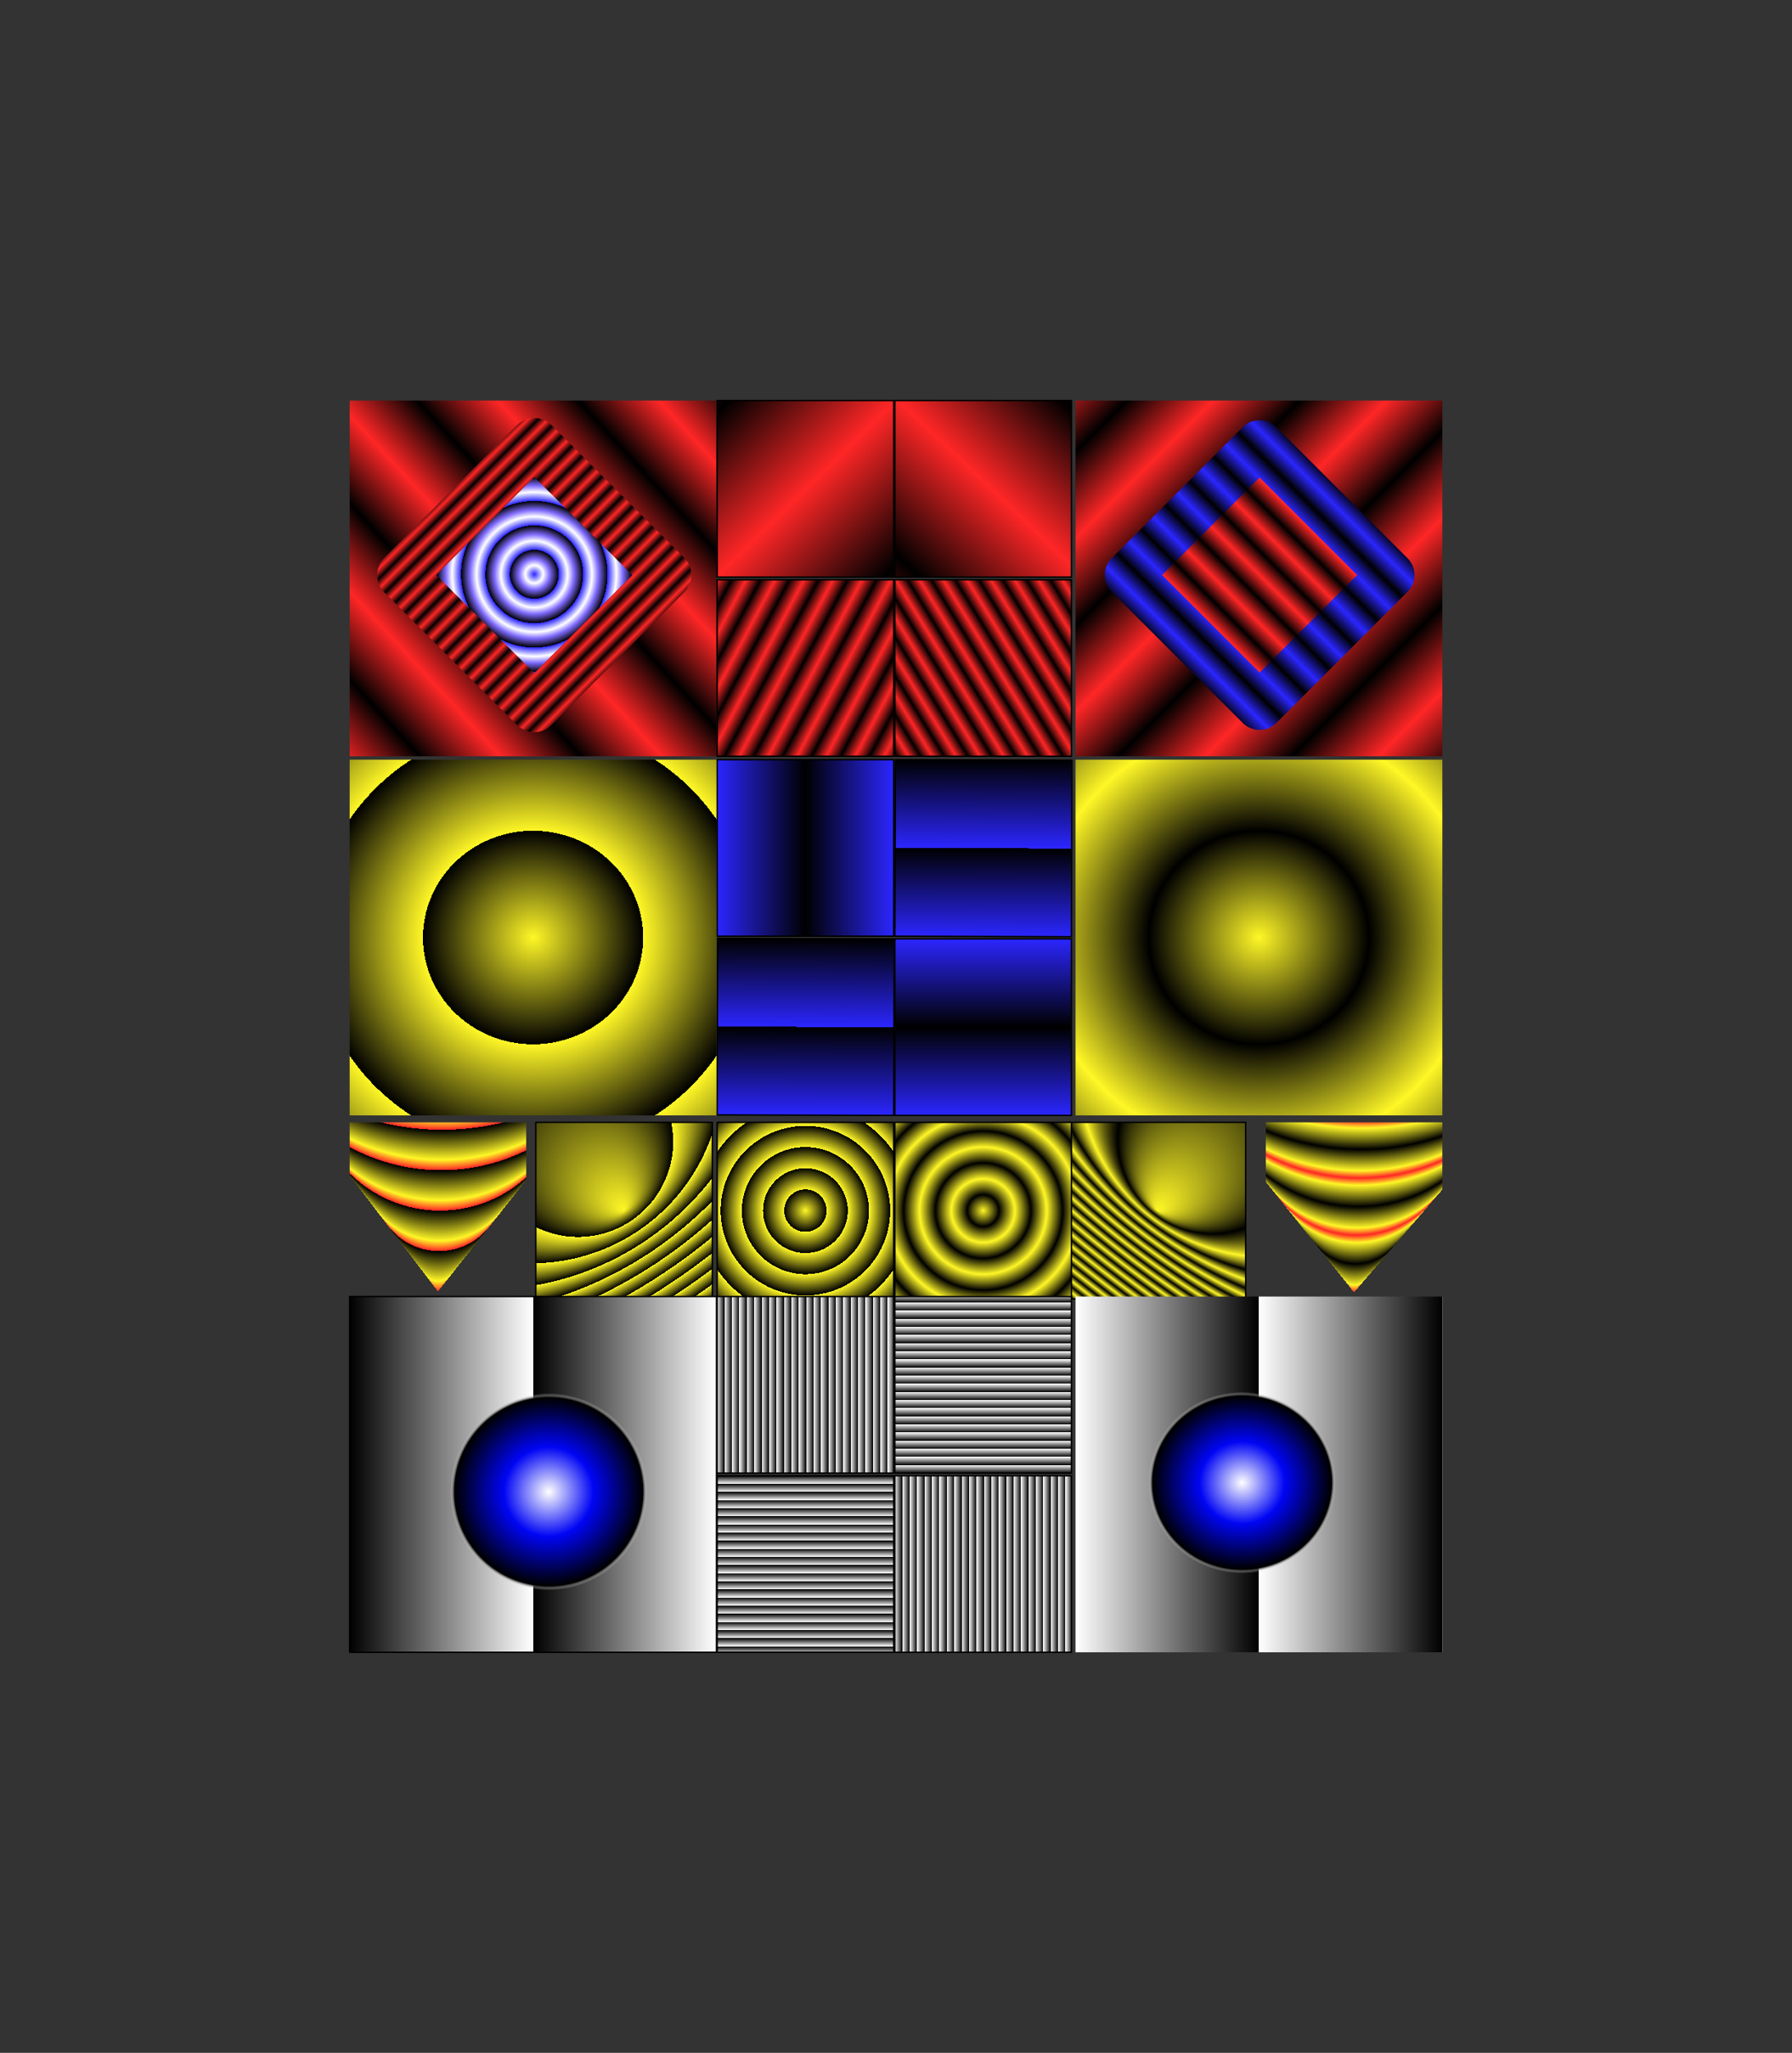 <svg width="100%" height="100%"
version="1.1"
xmlns="http://www.w3.org/2000/svg" 
xmlns:xlink="http://www.w3.org/1999/xlink"
xmlns:svgjs="http://svgjs.com/svgjs"
style="stroke-linecap: round; stroke-linejoin: round;"
viewBox="-70.265 447.503 1282.057 1468.613">
<rect x="-70.265" y="447.503" width="1282.057" height="1468.613" fill="#333333" stroke="none"/>
<defs id="SvgjsDefs2487"><radialGradient id="SvgjsRadialGradient3561" fx="0.504" fy="0.501" cx="0.504" cy="0.501" r="0.486"><stop id="SvgjsStop3562" stop-opacity="1" stop-color="#ffffff" offset="0"></stop><stop id="SvgjsStop3563" stop-opacity="1" stop-color="#0005f4" offset="0.455"></stop><stop id="SvgjsStop3564" stop-opacity="1" stop-color="#000000" offset="0.957"></stop><stop id="SvgjsStop3565" stop-opacity="0" stop-color="#ffffff" offset="1"></stop></radialGradient><linearGradient id="SvgjsLinearGradient1630" spreadMethod="reflect" x1="7.579503658946866e-8" y1="-3.070178514298022e-8" x2="0.064" y2="0.034"><stop id="SvgjsStop1631" stop-opacity="1" stop-color="#ff2626" offset="0"></stop><stop id="SvgjsStop1632" stop-opacity="1" stop-color="#000000" offset="1"></stop></linearGradient><linearGradient id="SvgjsLinearGradient1633" spreadMethod="reflect" x1="0.438" y1="0.535" x2="0.561" y2="0.426"><stop id="SvgjsStop1634" stop-opacity="1" stop-color="#ff2626" offset="0"></stop><stop id="SvgjsStop1635" stop-opacity="1" stop-color="#000000" offset="1"></stop></linearGradient><linearGradient id="SvgjsLinearGradient1636" spreadMethod="reflect" x1="0.508" y1="0.497" x2="0.974" y2="0.971"><stop id="SvgjsStop1637" stop-opacity="1" stop-color="#ff2626" offset="0"></stop><stop id="SvgjsStop1638" stop-opacity="1" stop-color="#000000" offset="1"></stop></linearGradient><linearGradient id="SvgjsLinearGradient1639" spreadMethod="reflect" x1="0.531" y1="0.486" x2="0.973" y2="0.022"><stop id="SvgjsStop1640" stop-opacity="1" stop-color="#ff2626" offset="0"></stop><stop id="SvgjsStop1641" stop-opacity="1" stop-color="#000000" offset="1"></stop></linearGradient><linearGradient id="SvgjsLinearGradient1642" spreadMethod="reflect" x1="0.439" y1="0.423" x2="0.561" y2="0.541"><stop id="SvgjsStop1643" stop-opacity="1" stop-color="#ff2626" offset="0"></stop><stop id="SvgjsStop1644" stop-opacity="1" stop-color="#000000" offset="1"></stop></linearGradient><linearGradient id="SvgjsLinearGradient1645" spreadMethod="reflect" x1="0.057" y1="0.086" x2="0.106" y2="0.056"><stop id="SvgjsStop1646" stop-opacity="1" stop-color="#ff2626" offset="0"></stop><stop id="SvgjsStop1647" stop-opacity="1" stop-color="#000000" offset="1"></stop></linearGradient><radialGradient id="SvgjsRadialGradient1760" spreadMethod="repeat" r="0.3" fx="0.5" fy="0.5" cx="0.5" cy="0.5"><stop id="SvgjsStop1788" stop-opacity="1" stop-color="#fff726" offset="0"></stop><stop id="SvgjsStop1789" stop-opacity="1" stop-color="#000000" offset="1"></stop></radialGradient><radialGradient id="SvgjsRadialGradient1763" spreadMethod="repeat" r="0.539" fx="0.5" fy="0.5" cx="0.239" cy="0.11"><stop id="SvgjsStop1790" stop-opacity="1" stop-color="#fff726" offset="0"></stop><stop id="SvgjsStop1791" stop-opacity="1" stop-color="#000000" offset="1"></stop></radialGradient><radialGradient id="SvgjsRadialGradient1766" spreadMethod="repeat" r="0.12" fx="0.5" fy="0.5" cx="0.5" cy="0.5"><stop id="SvgjsStop1792" stop-opacity="1" stop-color="#fff726" offset="0"></stop><stop id="SvgjsStop1793" stop-opacity="1" stop-color="#000000" offset="1"></stop></radialGradient><radialGradient id="SvgjsRadialGradient1769" spreadMethod="reflect" r="0.09" fx="0.5" fy="0.5" cx="0.5" cy="0.5"><stop id="SvgjsStop1794" stop-opacity="1" stop-color="#fff726" offset="0"></stop><stop id="SvgjsStop1795" stop-opacity="1" stop-color="#000000" offset="1"></stop></radialGradient><radialGradient id="SvgjsRadialGradient1772" spreadMethod="reflect" r="0.3" fx="0.5" fy="0.5" cx="0.5" cy="0.5"><stop id="SvgjsStop1796" stop-opacity="1" stop-color="#fff726" offset="0"></stop><stop id="SvgjsStop1797" stop-opacity="1" stop-color="#000000" offset="1"></stop></radialGradient><radialGradient id="SvgjsRadialGradient1775" spreadMethod="reflect" r="0.534" fx="0.5" fy="0.5" cx="0.81" cy="0.097"><stop id="SvgjsStop1798" stop-opacity="1" stop-color="#fff726" offset="0"></stop><stop id="SvgjsStop1799" stop-opacity="1" stop-color="#000000" offset="1"></stop></radialGradient><linearGradient id="SvgjsLinearGradient1933" spreadMethod="repeat" x1="1.143730691557725e-16" y1="4.912285915671893e-7" x2="0.046" y2="4.912285915671893e-7"><stop id="SvgjsStop14944" stop-opacity="1" stop-color="#000000" offset="0"></stop><stop id="SvgjsStop14945" stop-opacity="1" stop-color="#ffffff" offset="1"></stop></linearGradient><linearGradient id="SvgjsLinearGradient1936" spreadMethod="repeat" x1="0" y1="0" x2="0.5" y2="0"><stop id="SvgjsStop4320" stop-opacity="1" stop-color="#000000" offset="0"></stop><stop id="SvgjsStop4321" stop-opacity="1" stop-color="#ffffff" offset="1"></stop></linearGradient><linearGradient id="SvgjsLinearGradient1945" spreadMethod="repeat" x1="0" y1="0" x2="0.5" y2="0"><stop id="SvgjsStop3812" stop-opacity="1" stop-color="#ffffff" offset="0"></stop><stop id="SvgjsStop3813" stop-opacity="1" stop-color="#000000" offset="1"></stop></linearGradient><linearGradient id="SvgjsLinearGradient1948" spreadMethod="repeat" x1="2.28746138311545e-16" y1="4.912285915671893e-7" x2="0.042" y2="4.912285915671893e-7"><stop id="SvgjsStop3810" stop-opacity="1" stop-color="#ffffff" offset="0"></stop><stop id="SvgjsStop3811" stop-opacity="1" stop-color="#000000" offset="1"></stop></linearGradient><radialGradient id="SvgjsRadialGradient2074" spreadMethod="repeat" fx="0.5" fy="0.958" cx="0.506" cy="0.366" r="0.363"><stop id="SvgjsStop3582" stop-opacity="1" stop-color="#ff2626" offset="0"></stop><stop id="SvgjsStop3583" stop-opacity="1" stop-color="#fff726" offset="0.255"></stop><stop id="SvgjsStop3584" stop-opacity="1" stop-color="#000000" offset="1"></stop></radialGradient><radialGradient id="SvgjsRadialGradient2077" spreadMethod="reflect" fx="0.5" fy="0.963" cx="0.508" cy="0.516" r="0.285"><stop id="SvgjsStop3585" stop-opacity="1" stop-color="#ff2626" offset="0"></stop><stop id="SvgjsStop3586" stop-opacity="1" stop-color="#fff726" offset="0.255"></stop><stop id="SvgjsStop3587" stop-opacity="1" stop-color="#000000" offset="1"></stop></radialGradient><linearGradient id="SvgjsLinearGradient2231" spreadMethod="repeat" x1="0" y1="0" x2="0.5" y2="0"><stop id="SvgjsStop3695" stop-opacity="1" stop-color="#2b26ff" offset="0"></stop><stop id="SvgjsStop3696" stop-opacity="1" stop-color="#000000" offset="1"></stop></linearGradient><linearGradient id="SvgjsLinearGradient4002" spreadMethod="reflect" x1="0" y1="0" x2="0.5" y2="0"><stop id="SvgjsStop4003" stop-opacity="1" stop-color="#2b26ff" offset="0"></stop><stop id="SvgjsStop4004" stop-opacity="1" stop-color="#000000" offset="1"></stop></linearGradient><radialGradient id="SvgjsRadialGradient3600" spreadMethod="repeat" r="0.13" fx="0.503" fy="0.497" cx="0.503" cy="0.497"><stop id="SvgjsStop7726" stop-opacity="1" stop-color="#2b26ff" offset="0"></stop><stop id="SvgjsStop7727" stop-opacity="1" stop-color="#ffffff" offset="0.365"></stop><stop id="SvgjsStop7728" stop-opacity="1" stop-color="#7f6bff" offset="0.631"></stop><stop id="SvgjsStop7729" stop-opacity="1" stop-color="#000000" offset="1"></stop></radialGradient><linearGradient id="SvgjsLinearGradient3611" spreadMethod="reflect" x1="0.998" y1="0.574" x2="0.998" y2="0.536"><stop id="SvgjsStop3721" stop-opacity="1" stop-color="#ff2626" offset="0"></stop><stop id="SvgjsStop3722" stop-opacity="1" stop-color="#000000" offset="1"></stop></linearGradient><linearGradient id="SvgjsLinearGradient27430" spreadMethod="reflect" x1="0.5" y1="0.5" x2="0.592" y2="0.5"><stop id="SvgjsStop27431" stop-opacity="1" stop-color="#ff2626" offset="0"></stop><stop id="SvgjsStop27432" stop-opacity="1" stop-color="#000000" offset="1"></stop></linearGradient><linearGradient id="SvgjsLinearGradient27437" spreadMethod="reflect" x1="0.5" y1="0.5" x2="0.592" y2="0.5"><stop id="SvgjsStop27438" stop-opacity="1" stop-color="#2b26ff" offset="0"></stop><stop id="SvgjsStop27439" stop-opacity="1" stop-color="#000000" offset="1"></stop></linearGradient></defs>
<polygon id="P-b3-90c458" points="-95.085,-728.005 -95.085,-473.503 167.35,-473.503 167.35,-728.005" style="stroke: rgb(0, 0, 0); stroke-opacity: 1; fill: url(&quot;#SvgjsLinearGradient1642&quot;); fill-opacity: 1; stroke-width: 0;" data-fill="#ffffff" data-fill-opacity="1" transform="matrix(1,0,0,1,794.285,1462.066)"></polygon>
<rect id="R-42-bd7418" width="126.309" height="126.308" style="stroke: rgb(0, 0, 0); stroke-opacity: 1; fill: url(&quot;#SvgjsLinearGradient1645&quot;); fill-opacity: 1;" data-fill="#ffffff" data-fill-opacity="1" transform="matrix(1,0,0,1,569.96,862.255)"></rect>
<rect id="R-58-716c84" width="126.309" height="126.308" style="stroke: rgb(0, 0, 0); stroke-opacity: 1; fill: url(&quot;#SvgjsLinearGradient1639&quot;); fill-opacity: 1;" data-fill="#ffffff" data-fill-opacity="1" transform="matrix(1,0,0,1,569.96,734.062)"></rect>
<rect id="R-d2-c6897e" width="126.309" height="126.308" style="stroke: rgb(0, 0, 0); stroke-opacity: 1; fill: url(&quot;#SvgjsLinearGradient4002&quot;); fill-opacity: 1;" data-fill="#ffffff" data-fill-opacity="1" transform="matrix(1,0,0,1,442.798,990.961)"></rect>
<polygon id="P-c4-627f09" points="-95.085,-728.005 -95.085,-473.503 167.35,-473.503 167.35,-728.005" style="stroke: rgb(0, 0, 0); stroke-opacity: 1; fill: url(&quot;#SvgjsLinearGradient1633&quot;); fill-opacity: 1; stroke-width: 0;" data-fill="#ffffff" data-fill-opacity="1" transform="matrix(1,0,0,1,274.978,1462.066)"></polygon>
<rect id="R-b9-494d30" width="126.309" height="126.308" style="stroke: rgb(0, 0, 0); stroke-opacity: 1; fill: url(&quot;#SvgjsLinearGradient1636&quot;); fill-opacity: 1;" data-fill="#ffffff" data-fill-opacity="1" transform="matrix(1,0,0,1,442.798,734.062)"></rect>
<rect id="R-f3-112aec" width="126.309" height="126.308" style="stroke: rgb(0, 0, 0); stroke-opacity: 1; fill: url(&quot;#SvgjsLinearGradient1630&quot;); fill-opacity: 1;" data-fill="#ffffff" data-fill-opacity="1" transform="matrix(1,0,0,1,442.798,862.255)"></rect>
<rect id="R-e9-8ce6fa" width="126.309" height="126.309" style="stroke: rgb(0, 0, 0); stroke-opacity: 1; fill: url(&quot;#SvgjsLinearGradient2231&quot;); fill-opacity: 1;" data-fill="#ffffff" data-fill-opacity="1" transform="matrix(0.003,-1,1,0.003,442.798,1245.107)"></rect>
<polygon id="P-7c-b5b718" points="-95.085,-728.005 -95.085,-473.503 167.35,-473.503 167.35,-728.005" style="stroke: rgb(0, 0, 0); stroke-opacity: 1; fill: url(&quot;#SvgjsRadialGradient1760&quot;); fill-opacity: 1; stroke-width: 0;" data-fill="#ffffff" data-fill-opacity="1" transform="matrix(1,0,0,1,274.978,1718.966)"></polygon>
<rect id="R-20-02823d" width="126.309" height="126.308" style="stroke: rgb(0, 0, 0); stroke-opacity: 1; fill: url(&quot;#SvgjsRadialGradient1766&quot;); fill-opacity: 1;" data-fill="#ffffff" data-fill-opacity="1" transform="matrix(1,0,0,1,442.798,1250.441)"></rect>
<rect id="R-78-4c8e4b" width="126.309" height="126.308" style="stroke: rgb(0, 0, 0); stroke-opacity: 1; fill: url(&quot;#SvgjsRadialGradient1763&quot;); fill-opacity: 1;" data-fill="#ffffff" data-fill-opacity="1" transform="matrix(1,0,0,1,313.062,1250.441)"></rect>
<rect id="R-2f-c32983" width="126.309" height="126.308" style="stroke: rgb(0, 0, 0); stroke-opacity: 1; fill: url(&quot;#SvgjsRadialGradient2074&quot;); fill-opacity: 1; stroke-width: 0;" data-fill="#ffffff" data-fill-opacity="1" transform="matrix(1,0,0,1,179.893,1250.441)"></rect>
<polygon id="P-78-fde8c9" points="-95.085,-728.005 -95.085,-473.503 167.35,-473.503 167.35,-728.005" style="stroke: rgb(0, 0, 0); stroke-opacity: 1; fill: url(&quot;#SvgjsRadialGradient1772&quot;); fill-opacity: 1; stroke-width: 0;" data-fill="#ffffff" data-fill-opacity="1" transform="matrix(1,0,0,1,794.285,1718.966)"></polygon>
<rect id="R-70-93e675" width="126.309" height="126.308" style="stroke: rgb(0, 0, 0); stroke-opacity: 1; fill: url(&quot;#SvgjsRadialGradient1775&quot;); fill-opacity: 1;" data-fill="#ffffff" data-fill-opacity="1" transform="matrix(1,0,0,1,694.61,1250.441)"></rect>
<rect id="R-f4-c5473e" width="126.309" height="126.308" style="stroke: rgb(0, 0, 0); stroke-opacity: 1; fill: url(&quot;#SvgjsRadialGradient1769&quot;); fill-opacity: 1;" data-fill="#ffffff" data-fill-opacity="1" transform="matrix(1,0,0,1,569.96,1250.441)"></rect>
<rect id="R-0f-ad4030" width="126.309" height="126.308" style="stroke: rgb(0, 0, 0); stroke-opacity: 1; fill: url(&quot;#SvgjsRadialGradient2077&quot;); fill-opacity: 1; stroke-width: 0;" data-fill="#ffffff" data-fill-opacity="1" transform="matrix(1,0,0,1,835.326,1250.441)"></rect>
<polygon id="P-d7-a06ea5" points="-95.085,-728.005 -95.085,-473.503 167.35,-473.503 167.35,-728.005" style="stroke: rgb(0, 0, 0); stroke-opacity: 1; fill: url(&quot;#SvgjsLinearGradient1945&quot;); fill-opacity: 1; stroke-width: 0;" data-fill="#ffffff" data-fill-opacity="1" transform="matrix(1,0,0,1,794.285,2103.061)"></polygon>
<rect id="R-83-8ebd25" width="126.309" height="126.308" style="stroke: rgb(0, 0, 0); stroke-opacity: 1; fill: url(&quot;#SvgjsLinearGradient1948&quot;); fill-opacity: 1;" data-fill="#ffffff" data-fill-opacity="1" transform="matrix(1,-5.841681305351898e-16,5.841681305351898e-16,1,442.798,1375.056)"></rect>
<rect id="R-6b-388ea8" width="126.309" height="126.308" style="stroke: rgb(0, 0, 0); stroke-opacity: 1; fill: url(&quot;#SvgjsLinearGradient1948&quot;); fill-opacity: 1;" data-fill="#ffffff" data-fill-opacity="1" transform="matrix(1,0,0,1,569.96,1503.249)"></rect>
<polygon id="P-4b-4c41b4" points="-95.085,-728.005 -95.085,-473.503 167.35,-473.503 167.35,-728.005" style="stroke: rgb(0, 0, 0); stroke-opacity: 1; fill: url(&quot;#SvgjsLinearGradient1936&quot;); fill-opacity: 1;" data-fill="#ffffff" data-fill-opacity="1" transform="matrix(1,0,0,1,274.978,2103.061)"></polygon>
<rect id="R-e9-79fcfc" width="126.309" height="126.308" style="stroke: rgb(0, 0, 0); stroke-opacity: 1; fill: url(&quot;#SvgjsLinearGradient1933&quot;); fill-opacity: 1;" data-fill="#ffffff" data-fill-opacity="1" transform="matrix(5.551115123125783e-17,-1,1,5.551115123125783e-17,569.96,1501.365)"></rect>
<rect id="R-10-f44f5f" width="126.309" height="126.308" style="stroke: rgb(0, 0, 0); stroke-opacity: 1; fill: url(&quot;#SvgjsLinearGradient1933&quot;); fill-opacity: 1;" data-fill="#ffffff" data-fill-opacity="1" transform="matrix(5.551115123125783e-17,1,-1,5.551115123125783e-17,569.106,1503.249)"></rect>
<rect id="R-59-43b3bd" width="132.703" height="132.703" style="stroke: url(&quot;#SvgjsLinearGradient27437&quot;); stroke-opacity: 1; fill: url(&quot;#SvgjsLinearGradient27430&quot;); fill-opacity: 1; stroke-width: 34;" data-fill="#676767" data-stroke="#00deac" transform="matrix(0.707,-0.707,0.707,0.707,737.081,858.889)"></rect>
<rect id="R-b6-83dd78" width="134.22" height="134.22" style="stroke: url(&quot;#SvgjsLinearGradient3611&quot;); stroke-opacity: 1; fill: url(&quot;#SvgjsRadialGradient3600&quot;); fill-opacity: 1; stroke-width: 35;" data-fill="#676767" data-stroke="#00deac" transform="matrix(0.707,-0.707,0.707,0.707,217.077,858.889)"></rect>
<polygon id="P-1c-9189eb" points="-95.085,-728.005 -95.085,-594.57 42.508,-594.57 42.508,-728.005" style="stroke: rgb(0, 0, 0); stroke-opacity: 1; fill: url(&quot;#SvgjsRadialGradient3561&quot;); fill-opacity: 1; stroke-width: 0;" data-fill="#ffffff" data-fill-opacity="1" transform="matrix(1,0,0,1,844.112,2169.343)"></polygon>
<rect id="R-0f-5b20b0" width="144.559" height="144.558" style="stroke: rgb(0, 0, 0); stroke-opacity: 1; fill: url(&quot;#SvgjsRadialGradient3561&quot;); fill-opacity: 1; stroke-width: 0;" data-fill="#ffffff" data-fill-opacity="1" transform="matrix(1,0,0,1,249.446,1442.286)"></rect>
<rect id="R-dc-49d613" width="126.309" height="126.309" style="stroke: rgb(0, 0, 0); stroke-opacity: 1; fill: url(&quot;#SvgjsLinearGradient2231&quot;); fill-opacity: 1;" data-fill="#ffffff" data-fill-opacity="1" transform="matrix(0.003,-1,1,0.003,569.96,1117.269)"></rect>
<rect id="R-d2-c6897e" width="126.309" height="126.308" style="stroke: rgb(0, 0, 0); stroke-opacity: 1; fill: url(&quot;#SvgjsLinearGradient4002&quot;); fill-opacity: 1;" data-fill="#ffffff" data-fill-opacity="1" transform="matrix(2.7755575615628914e-16,1,-1,2.7755575615628914e-16,696.269,1119.154)"></rect></svg>